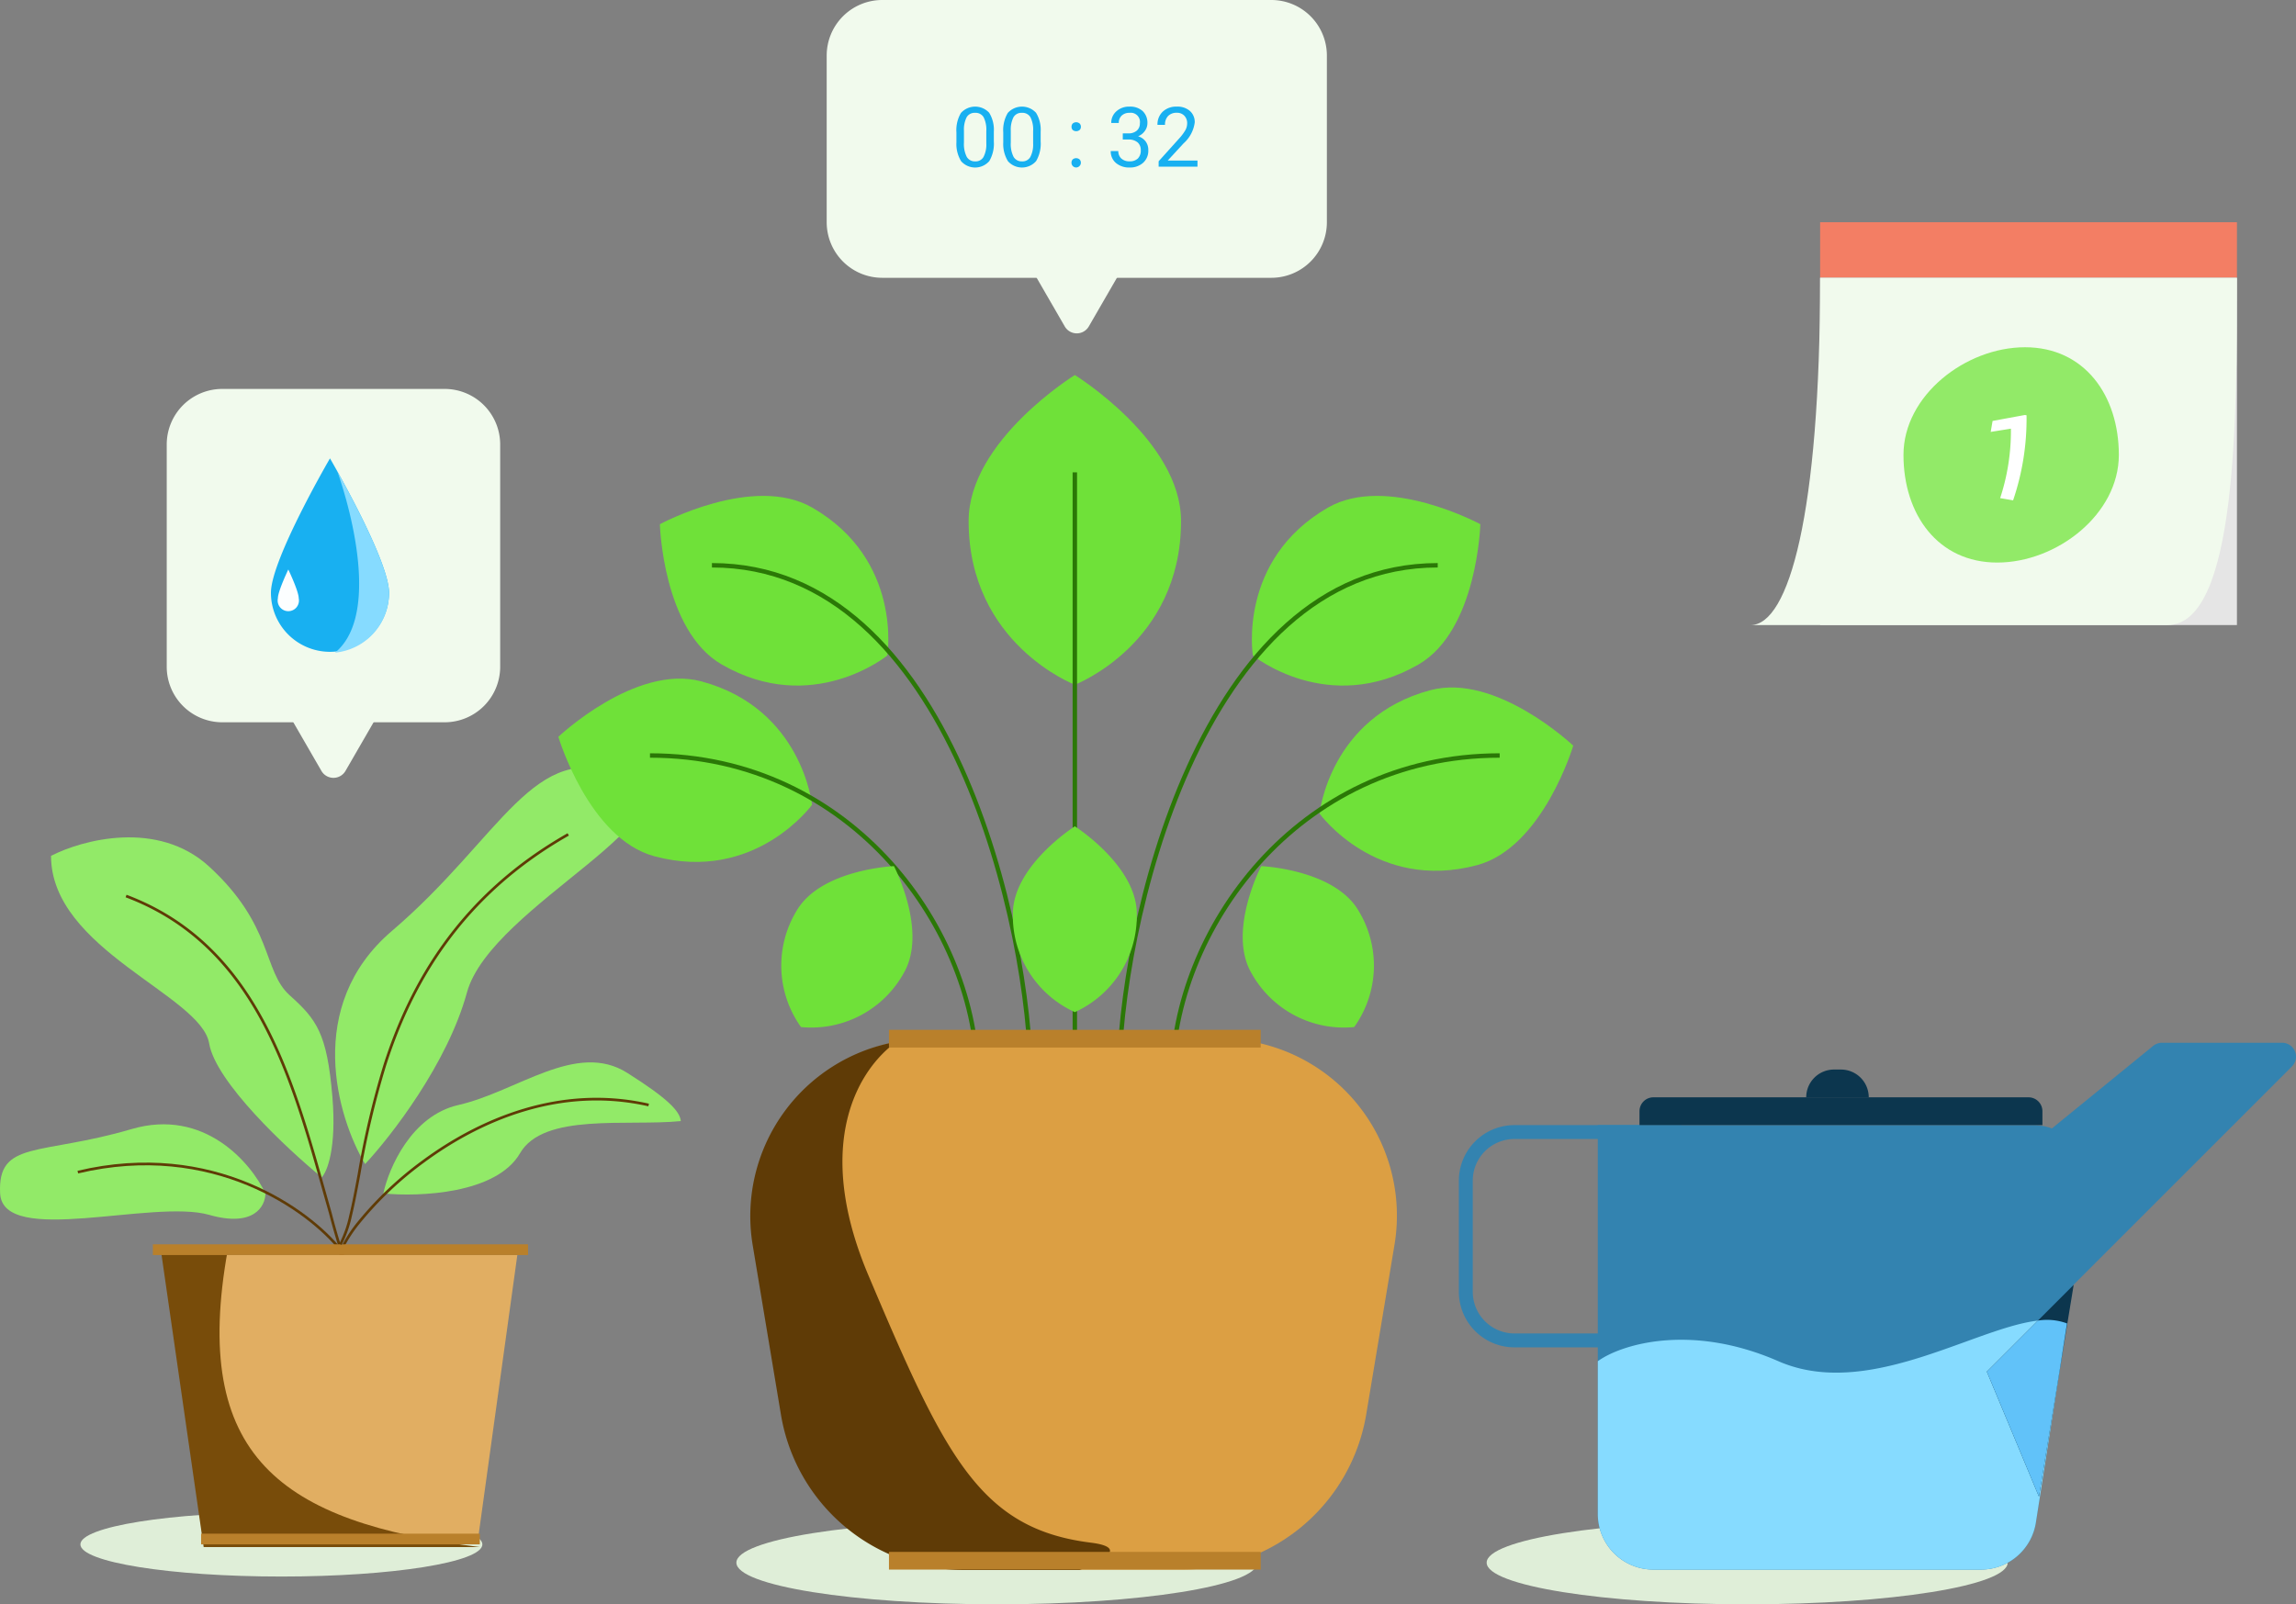 <svg xmlns="http://www.w3.org/2000/svg" width="330.502" height="231" viewBox="0 0 330.502 231">
  <rect x="0" y="0" width="330.502" height="231" fill="#808080" stroke="none"/>
  <g id="onboarding_1" transform="translate(6874 -922)">
    <path id="Контур_892" data-name="Контур 892" d="M82.437,334.371c0,2.556-12.953,4.629-28.932,4.629s-28.932-2.073-28.932-4.629,12.953-4.629,28.932-4.629S82.437,331.814,82.437,334.371Z" transform="translate(-6887 810)" fill="#dfeed8"/>
    <path id="Контур_893" data-name="Контур 893" d="M78.982,271.106c-6.789,1.543-10.03,9.13-10.8,12.73,5.143.515,16.279.077,19.674-5.786s15.431-3.858,23.146-4.629c-.129-1.415-1.852-3.241-7.715-6.944C95.955,261.848,87.469,269.177,78.982,271.106Z" transform="translate(-6887 810)" fill="#92ea68"/>
    <path id="Контур_894" data-name="Контур 894" d="M62.231,292.479c-.049.28,0,.408.047.458l-.273.273a.884.884,0,0,1-.154-.8,4.611,4.611,0,0,1,.42-1.159,19.755,19.755,0,0,1,2.236-3.359,50.359,50.359,0,0,1,9.364-8.853c8.14-5.991,19.737-11.033,32.543-8.123l-.086.376c-12.654-2.876-24.137,2.1-32.228,8.058a49.963,49.963,0,0,0-9.29,8.782,19.419,19.419,0,0,0-2.192,3.289A4.241,4.241,0,0,0,62.231,292.479Z" transform="translate(-6887 810)" fill="#5f3b06" fill-rule="evenodd"/>
    <path id="Контур_895" data-name="Контур 895" d="M43.106,236.774c-7.407-6.79-18.259-3.858-22.76-1.543,0,13.5,21.6,20.059,22.76,27,.926,5.555,11.187,15.173,16.2,19.288.771-.772,2.16-4.166,1.543-11.573-.771-9.258-2.314-11.187-6.172-14.659S52.364,245.26,43.106,236.774Z" transform="translate(-6887 810)" fill="#92ea68"/>
    <path id="Контур_896" data-name="Контур 896" d="M60.364,286.725a95.04,95.04,0,0,0,5.715,16.1l.345-.173a94.7,94.7,0,0,1-5.689-16.033q-.438-1.539-.877-3.107c-1.387-4.935-2.819-10.03-4.613-14.941C50.9,256.67,44.41,245.8,31.216,240.836l-.136.362c13.037,4.908,19.471,15.644,23.8,27.506,1.788,4.895,3.215,9.974,4.6,14.908Q59.926,285.18,60.364,286.725Z" transform="translate(-6887 810)" fill="#5f3b06" fill-rule="evenodd"/>
    <path id="Контур_897" data-name="Контур 897" d="M36.548,292.709h50.92L81.811,333.6h-39.6Z" transform="translate(-6887 810)" fill="#e1ae62"/>
    <path id="Контур_898" data-name="Контур 898" d="M82.051,334.757c-28.735-3.563-41.624-13.116-36.261-42.82H36.146l6.172,42.82Z" transform="translate(-6887 810)" fill="#784c0a"/>
    <path id="Контур_899" data-name="Контур 899" d="M31.919,274.578c10.493-3.086,17.231,4.886,19.288,9.258,0,1.8-1.62,4.938-8.1,3.086-8.1-2.314-29.7,4.63-30.089-3.086S18.8,278.436,31.919,274.578Z" transform="translate(-6887 810)" fill="#92ea68"/>
    <path id="Контур_900" data-name="Контур 900" d="M24.159,280.581c19.532-4.651,33.465,5.553,38,11.254l-.3.24c-4.466-5.614-18.256-15.727-37.609-11.119Z" transform="translate(-6887 810)" fill="#5f3b06" fill-rule="evenodd"/>
    <path id="Контур_901" data-name="Контур 901" d="M41.949,332.828H82.068v1.543H41.949Z" transform="translate(-6887 810)" fill="#b9802b"/>
    <path id="Контур_902" data-name="Контур 902" d="M35.005,291.166H89.012v1.543H35.005Z" transform="translate(-6887 810)" fill="#b9802b"/>
    <path id="Контур_903" data-name="Контур 903" d="M69.41,246.046c-12.653,10.8-7.844,26.875-3.858,33.561,3.729-3.986,11.881-14.5,14.659-24.689,3.472-12.73,35.1-25.845,22.374-31.246S85.227,232.544,69.41,246.046Z" transform="translate(-6887 810)" fill="#92ea68"/>
    <path id="Контур_904" data-name="Контур 904" d="M63.652,287.077a16.742,16.742,0,0,1-1.476,4.184l-.335-.191a16.388,16.388,0,0,0,1.437-4.084c.418-1.711.8-3.735,1.224-6l0-.014a125.371,125.371,0,0,1,3.734-15.759c3.723-11.556,10.788-24.333,26.465-33.236l.191.335c-15.569,8.842-22.585,21.525-26.288,33.019a125.033,125.033,0,0,0-3.724,15.719v.007C64.456,283.319,64.073,285.354,63.652,287.077Z" transform="translate(-6887 810)" fill="#5f3b06" fill-rule="evenodd"/>
    <path id="Контур_905" data-name="Контур 905" d="M194,337c0,3.314-16.789,6-37.5,6s-37.5-2.686-37.5-6,16.789-6,37.5-6S194,333.686,194,337Z" transform="translate(-6887 810)" fill="#dfeed8"/>
    <path id="Контур_906" data-name="Контур 906" d="M183.007,187.015c0,17.718-15.288,23.578-15.288,23.578s-15.289-5.86-15.289-23.578c0-11.568,15.289-21.015,15.289-21.015S183.007,175.447,183.007,187.015Z" transform="translate(-6887 810)" fill="#6fe139"/>
    <path id="Контур_907" data-name="Контур 907" d="M217.178,207.682c-13.009,7.511-23.83-1.3-23.83-1.3s-2.216-13.774,10.793-21.285c8.494-4.9,21.949,2.382,21.949,2.382S225.672,202.778,217.178,207.682Z" transform="translate(-6887 810)" fill="#6fe139"/>
    <path id="Контур_908" data-name="Контур 908" d="M116.9,207.682c13.009,7.511,23.83-1.3,23.83-1.3s2.216-13.774-10.793-21.285c-8.494-4.9-21.949,2.382-21.949,2.382S108.4,202.778,116.9,207.682Z" transform="translate(-6887 810)" fill="#6fe139"/>
    <path id="Контур_909" data-name="Контур 909" d="M225.628,236.567c-14.511,3.888-22.683-7.419-22.683-7.419s1.424-13.878,15.934-17.766c9.473-2.539,20.584,7.981,20.584,7.981S235.1,234.029,225.628,236.567Z" transform="translate(-6887 810)" fill="#6fe139"/>
    <path id="Контур_910" data-name="Контур 910" d="M107.21,235.293c14.51,3.888,22.683-7.419,22.683-7.419S128.469,214,113.958,210.108c-9.473-2.539-20.584,7.981-20.584,7.981S97.737,232.755,107.21,235.293Z" transform="translate(-6887 810)" fill="#6fe139"/>
    <path id="Контур_911" data-name="Контур 911" d="M228.874,221.1c-29.1,0-46.822,25.307-46.822,46.185h-.637c0-21.167,17.95-46.822,47.459-46.822Z" transform="translate(-6887 810)" fill="#2b7807" fill-rule="evenodd"/>
    <path id="Контур_912" data-name="Контур 912" d="M106.563,221.1c29.1,0,46.822,25.307,46.822,46.185h.637c0-21.167-17.95-46.822-47.459-46.822Z" transform="translate(-6887 810)" fill="#2b7807" fill-rule="evenodd"/>
    <path id="Контур_913" data-name="Контур 913" d="M167.4,264.1V180.015h.637V264.1Z" transform="translate(-6887 810)" fill="#2b7807" fill-rule="evenodd"/>
    <path id="Контур_914" data-name="Контур 914" d="M151.025,222.589c7.146,15.8,10.005,34.229,10.005,44.7h.637c0-10.551-2.875-29.071-10.062-44.963s-18.729-29.252-36.124-29.252v.637C132.487,193.711,143.873,206.776,151.025,222.589Z" transform="translate(-6887 810)" fill="#2b7807" fill-rule="evenodd"/>
    <path id="Контур_915" data-name="Контур 915" d="M184.412,222.589c-7.146,15.8-10.005,34.229-10.005,44.7h-.637c0-10.551,2.875-29.071,10.062-44.963s18.729-29.252,36.124-29.252v.637C202.95,193.711,191.564,206.776,184.412,222.589Z" transform="translate(-6887 810)" fill="#2b7807" fill-rule="evenodd"/>
    <path id="Контур_916" data-name="Контур 916" d="M121.7,291.226a25.48,25.48,0,0,1,25.134-29.67H188.6a25.48,25.48,0,0,1,25.134,29.67l-4.069,24.417A26.755,26.755,0,0,1,183.275,338H152.162a26.755,26.755,0,0,1-26.392-22.357Z" transform="translate(-6887 810)" fill="#dc9f43"/>
    <path id="Контур_917" data-name="Контур 917" d="M142.064,262c-5.412,3.84-12.128,14.559-4.064,33.62,11,26,16,36.5,32,38.5,4.6.575,3.1,2.07-1.591,3.944h-16.6a26.756,26.756,0,0,1-26.392-22.357l-4.069-24.417A25.491,25.491,0,0,1,142.064,262Z" transform="translate(-6887 810)" fill="#5f3b06" fill-rule="evenodd"/>
    <path id="Контур_918" data-name="Контур 918" d="M140.963,335.452h53.511V338H140.963Z" transform="translate(-6887 810)" fill="#b9802b"/>
    <path id="Контур_919" data-name="Контур 919" d="M140.963,260.281h53.511v2.549H140.963Z" transform="translate(-6887 810)" fill="#b9802b"/>
    <path id="Контур_920" data-name="Контур 920" d="M176.637,243.587a15.208,15.208,0,0,1-8.918,14.146,15.208,15.208,0,0,1-8.919-14.146c0-6.941,8.919-12.609,8.919-12.609S176.637,236.646,176.637,243.587Z" transform="translate(-6887 810)" fill="#6fe139"/>
    <path id="Контур_921" data-name="Контур 921" d="M208.581,243.172a15.208,15.208,0,0,1-.65,16.71,15.209,15.209,0,0,1-14.8-7.792c-3.47-6.011,1.419-15.379,1.419-15.379S205.111,237.161,208.581,243.172Z" transform="translate(-6887 810)" fill="#6fe139"/>
    <path id="Контур_922" data-name="Контур 922" d="M127.651,243.172a15.21,15.21,0,0,0,.65,16.71,15.209,15.209,0,0,0,14.8-7.792c3.471-6.011-1.419-15.379-1.419-15.379S131.121,237.161,127.651,243.172Z" transform="translate(-6887 810)" fill="#6fe139"/>
    <path id="Контур_923" data-name="Контур 923" d="M302,337c0,3.314-16.789,6-37.5,6s-37.5-2.686-37.5-6,16.789-6,37.5-6S302,333.686,302,337Z" transform="translate(-6887 810)" fill="#dfeed8"/>
    <path id="Контур_924" data-name="Контур 924" d="M37,176a8,8,0,0,1,8-8H77a8,8,0,0,1,8,8v32a8,8,0,0,1-8,8H45a8,8,0,0,1-8-8Z" transform="translate(-6887 810)" fill="#f1faed"/>
    <path id="Контур_925" data-name="Контур 925" d="M69,197.353a8.5,8.5,0,1,1-17,0C52,192.577,60.5,178,60.5,178S69,192.577,69,197.353Z" transform="translate(-6887 810)" fill="#18b0f1"/>
    <path id="Контур_926" data-name="Контур 926" d="M56,198.147a1.534,1.534,0,1,1-3,0c0-1.023,1.5-4.147,1.5-4.147S56,197.124,56,198.147Z" transform="translate(-6887 810)" fill="#fcfeff"/>
    <path id="Контур_927" data-name="Контур 927" d="M61.236,205.968A8.591,8.591,0,0,0,69,197.353c0-3.71-5.13-13.336-7.419-17.447C64.389,188.1,67.047,201.181,61.236,205.968Z" transform="translate(-6887 810)" fill="#86dbff" fill-rule="evenodd"/>
    <path id="Контур_928" data-name="Контур 928" d="M62.732,223a2,2,0,0,1-3.464,0l-5.2-9a2,2,0,0,1,1.732-3H66.2a2,2,0,0,1,1.732,3Z" transform="translate(-6887 810)" fill="#f1faed"/>
    <path id="Контур_929" data-name="Контур 929" d="M132,120a8,8,0,0,1,8-8h56a8,8,0,0,1,8,8v24a8,8,0,0,1-8,8H140a8,8,0,0,1-8-8Z" transform="translate(-6887 810)" fill="#f1faed"/>
    <path id="Контур_930" data-name="Контур 930" d="M169.732,159a2,2,0,0,1-3.464,0l-5.2-9a2,2,0,0,1,1.732-3H173.2a2,2,0,0,1,1.732,3Z" transform="translate(-6887 810)" fill="#f1faed"/>
    <path id="Контур_931" data-name="Контур 931" d="M156.059,132.361a4.952,4.952,0,0,1-.651,2.83,2.7,2.7,0,0,1-4.054.024,4.713,4.713,0,0,1-.68-2.707v-1.447a4.852,4.852,0,0,1,.65-2.795,2.75,2.75,0,0,1,4.067-.03,4.672,4.672,0,0,1,.668,2.719Zm-1.084-1.482a3.952,3.952,0,0,0-.387-2,1.33,1.33,0,0,0-1.225-.633,1.315,1.315,0,0,0-1.213.627,3.882,3.882,0,0,0-.392,1.928v1.734a4.085,4.085,0,0,0,.4,2.045,1.336,1.336,0,0,0,1.219.656,1.3,1.3,0,0,0,1.189-.621,3.862,3.862,0,0,0,.411-1.957Z" transform="translate(-6887 810)" fill="#18b0f1"/>
    <path id="Контур_932" data-name="Контур 932" d="M162.8,132.361a4.952,4.952,0,0,1-.651,2.83,2.7,2.7,0,0,1-4.054.024,4.721,4.721,0,0,1-.68-2.707v-1.447a4.852,4.852,0,0,1,.65-2.795,2.75,2.75,0,0,1,4.067-.03,4.672,4.672,0,0,1,.668,2.719Zm-1.084-1.482a3.952,3.952,0,0,0-.387-2,1.329,1.329,0,0,0-1.224-.633,1.313,1.313,0,0,0-1.213.627,3.88,3.88,0,0,0-.393,1.928v1.734a4.072,4.072,0,0,0,.4,2.045,1.334,1.334,0,0,0,1.218.656,1.3,1.3,0,0,0,1.19-.621,3.874,3.874,0,0,0,.41-1.957Z" transform="translate(-6887 810)" fill="#18b0f1"/>
    <path id="Контур_933" data-name="Контур 933" d="M167.238,135.432a.688.688,0,0,1,.164-.469.77.77,0,0,1,1.008,0,.66.66,0,0,1,.176.469.625.625,0,0,1-.176.451.668.668,0,0,1-1.172-.451Zm.006-5.174a.688.688,0,0,1,.164-.469.773.773,0,0,1,1.008,0,.659.659,0,0,1,.176.469.623.623,0,0,1-.176.451.789.789,0,0,1-1.008,0A.649.649,0,0,1,167.244,130.258Z" transform="translate(-6887 810)" fill="#18b0f1"/>
    <path id="Контур_934" data-name="Контур 934" d="M174.621,131.207h.815a1.8,1.8,0,0,0,1.207-.4,1.351,1.351,0,0,0,.439-1.061,1.323,1.323,0,0,0-1.494-1.5,1.559,1.559,0,0,0-1.125.4,1.4,1.4,0,0,0-.416,1.061h-1.084a2.173,2.173,0,0,1,.738-1.682,2.7,2.7,0,0,1,1.887-.673,2.665,2.665,0,0,1,1.892.638,2.305,2.305,0,0,1,.686,1.776,1.864,1.864,0,0,1-.363,1.078,2.167,2.167,0,0,1-.979.779,2.081,2.081,0,0,1,1.084.738,2.04,2.04,0,0,1,.387,1.26,2.326,2.326,0,0,1-.75,1.822,2.8,2.8,0,0,1-1.951.674,2.9,2.9,0,0,1-1.957-.65,2.162,2.162,0,0,1-.75-1.717h1.09a1.393,1.393,0,0,0,.439,1.078,1.67,1.67,0,0,0,1.178.4,1.638,1.638,0,0,0,1.2-.41,1.581,1.581,0,0,0,.416-1.177,1.433,1.433,0,0,0-.457-1.143,1.99,1.99,0,0,0-1.318-.41h-.815Z" transform="translate(-6887 810)" fill="#18b0f1"/>
    <path id="Контур_935" data-name="Контур 935" d="M185.373,136h-5.59v-.779l2.953-3.282a6.9,6.9,0,0,0,.9-1.207,2.013,2.013,0,0,0,.252-.966,1.529,1.529,0,0,0-.405-1.1,1.414,1.414,0,0,0-1.078-.428,1.678,1.678,0,0,0-1.26.463,1.758,1.758,0,0,0-.445,1.277h-1.084a2.52,2.52,0,0,1,.756-1.9,2.826,2.826,0,0,1,2.033-.726,2.7,2.7,0,0,1,1.881.627,2.118,2.118,0,0,1,.691,1.658,4.88,4.88,0,0,1-1.6,3l-2.285,2.478h4.283Z" transform="translate(-6887 810)" fill="#18b0f1"/>
    <path id="Контур_936" data-name="Контур 936" d="M243,274h62.653a8,8,0,0,1,7.9,9.235l-7.5,48a8,8,0,0,1-7.9,6.765H251a8,8,0,0,1-8-8Z" transform="translate(-6887 810)" fill="#3383b0"/>
    <path id="Контур_937" data-name="Контур 937" d="M294,286.184l28.948-23.592a2,2,0,0,1,1.264-.45H341.5a2,2,0,0,1,1.415,3.414l-34.77,34.77Z" transform="translate(-6887 810)" fill="#3383b0"/>
    <path id="Контур_938" data-name="Контур 938" d="M253,276H231a6,6,0,0,0-6,6v16a6,6,0,0,0,6,6h22Zm-22-2a8,8,0,0,0-8,8v16a8,8,0,0,0,8,8h24V274Z" transform="translate(-6887 810)" fill="#3383b0" fill-rule="evenodd"/>
    <path id="Контур_939" data-name="Контур 939" d="M310.538,302.556l-4.481,28.679a8,8,0,0,1-7.9,6.765H251a8,8,0,0,1-8-8V308c3.167-2.333,13.2-5.6,26,0,8.694,3.8,18.569.226,26.9-2.792C301.938,303.019,307.165,301.126,310.538,302.556Z" transform="translate(-6887 810)" fill="#86dbff" fill-rule="evenodd"/>
    <path id="Контур_940" data-name="Контур 940" d="M299,309.5,311.5,297l-5,30.5Z" transform="translate(-6887 810)" fill="#0c364e"/>
    <path id="Контур_941" data-name="Контур 941" d="M306.353,302.147,299,309.5l7.5,18,3-18.3,1.038-6.645A8.261,8.261,0,0,0,306.353,302.147Z" transform="translate(-6887 810)" fill="#61c2f9" fill-rule="evenodd"/>
    <path id="Контур_942" data-name="Контур 942" d="M249,272a2,2,0,0,1,2-2h54a2,2,0,0,1,2,2v2H249Z" transform="translate(-6887 810)" fill="#0c364e"/>
    <path id="Контур_943" data-name="Контур 943" d="M273,270a4,4,0,0,1,4-4h1a4,4,0,0,1,4,4h-9Z" transform="translate(-6887 810)" fill="#0c364e"/>
    <path id="Контур_944" data-name="Контур 944" d="M275,144h60v8H275Z" transform="translate(-6887 810)" fill="#f37e64"/>
    <path id="Контур_945" data-name="Контур 945" d="M275,152h60v50H275Z" transform="translate(-6887 810)" fill="#e5e5e5"/>
    <path id="Контур_946" data-name="Контур 946" d="M275,152h60c0,20,0,50-10,50H265C270.5,202,275,186,275,152Z" transform="translate(-6887 810)" fill="#f1faed"/>
    <path id="Контур_947" data-name="Контур 947" d="M318,177.5c0,8.56-8.94,15.5-17.5,15.5S287,186.06,287,177.5s8.94-15.5,17.5-15.5S318,168.94,318,177.5Z" transform="translate(-6887 810)" fill="#92ea68"/>
    <path id="Контур_948" data-name="Контур 948" d="M302.779,184.042l-1.863-.32a30.9,30.9,0,0,0,1.549-10l-2.911.467.272-1.579,4.65-.856.239.041A36.419,36.419,0,0,1,302.779,184.042Z" transform="translate(-6887 810)" fill="#fff"/>
  </g>
</svg>
